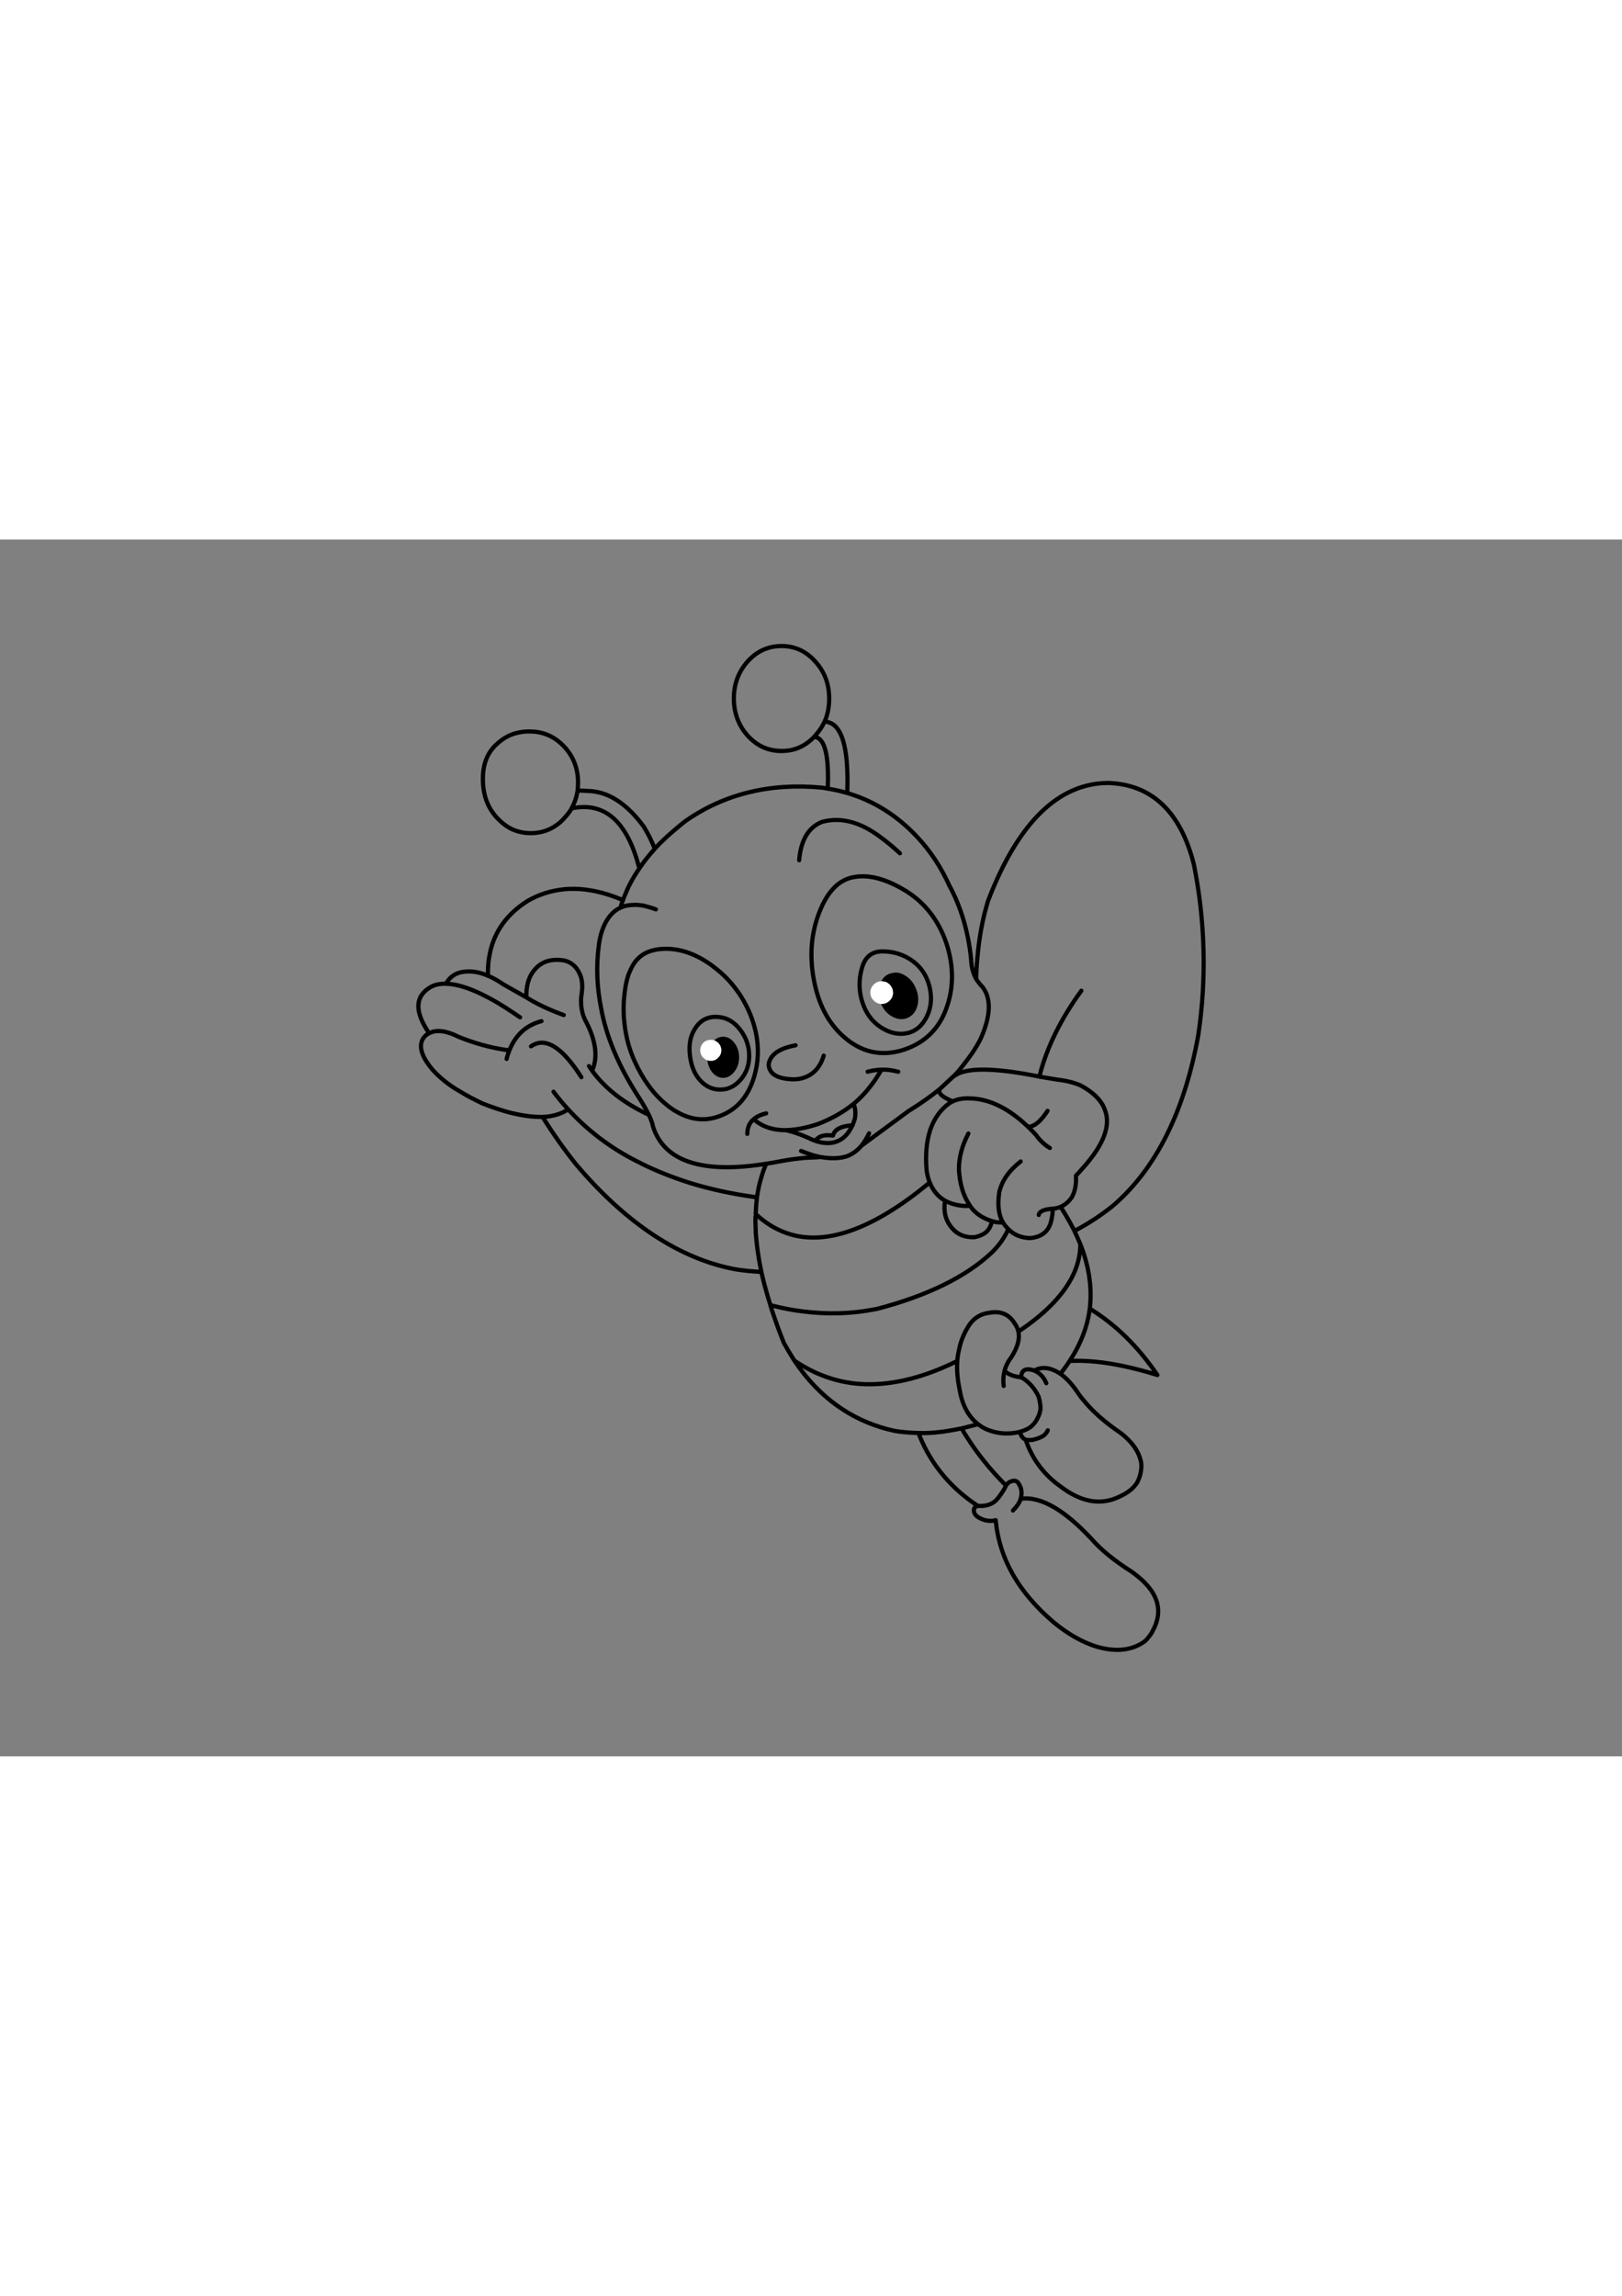 <?xml version="1.0" encoding="utf-8"?>
<!-- Generator: Adobe Illustrator 27.5.0, SVG Export Plug-In . SVG Version: 6.00 Build 0)  -->
<svg xmlns="http://www.w3.org/2000/svg" xmlns:xlink="http://www.w3.org/1999/xlink" viewBox="0 0 800 600" width="595" height="842" preserveAspectRatio="xMidYMid meet" data-scaled="true">
<rect x="0" y="0" width="800" height="600" fill="#808080" stroke="none"/>
<g>
	<path d="M354.184,248.142c1.035,1.035,1.553,2.278,1.553,3.727s-0.518,2.693-1.553,3.625c-0.932,1.035-2.175,1.553-3.625,1.553
		c-0.206,0-0.414,0-0.621,0c0.311,1.761,0.932,3.315,1.865,4.661c1.346,1.762,3.003,2.693,4.867,2.693
		c1.865,0,3.418-0.932,4.765-2.693c1.347-1.76,2.071-3.935,2.071-6.421c0-2.485-0.725-4.66-2.071-6.421
		c-1.347-1.761-2.9-2.692-4.765-2.692c-1.242,0-2.382,0.414-3.417,1.243c0.311,0.207,0.621,0.414,0.932,0.724V248.142z"/>
	<path d="M440.144,214.793c-0.31,0.103-0.724,0.207-1.139,0.311c-1.346,0.518-2.485,1.45-3.209,2.797
		c1.139,0.103,2.07,0.621,3.003,1.553c0.621,0.621,1.036,1.347,1.346,2.175c0.208,0.517,0.312,1.139,0.312,1.76
		c0,1.553-0.518,2.796-1.657,3.935c-0.933,0.932-1.967,1.45-3.106,1.657c1.139,2.382,2.691,4.142,4.764,5.282
		c2.382,1.347,4.557,1.554,6.629,0.725c2.173-0.932,3.624-2.589,4.349-5.178c0.724-2.589,0.518-5.178-0.621-7.975
		c-1.139-2.797-2.797-4.764-5.179-6.11C443.77,214.585,441.904,214.275,440.144,214.793L440.144,214.793z"/>
	<polygon style="fill:#FDEF9D;" points="323.528,182.376 323.632,182.48 323.632,182.376 323.528,182.376 	"/>
	<path d="M551.008,548.534c-3.175,0-6.567-0.514-10.169-1.538c-7.249-2.206-14.546-6.312-21.709-12.211
		c-17.243-14.59-26.975-31.398-28.948-49.983c-2.59,0.405-5.235-0.128-7.87-1.591c-2.497-1.404-3.019-3.24-3.019-4.531
		c0-0.627,0.158-1.57,0.955-2.299c-11.67-8.001-20.491-18.328-26.232-30.719c-0.635-1.362-1.198-2.736-1.736-4.08
		c-4.031-0.127-7.688-0.465-11.162-1.028c-20.764-4.486-37.633-16.3-50.188-35.124c-0.013-0.02-0.026-0.041-0.039-0.061
		c-2.092-3.325-3.744-6.101-5.197-8.734c-2.12-5.33-3.854-10.057-5.358-14.568c-0.478-1.313-0.87-2.525-1.156-3.576
		c-0.047-0.055-0.203-0.362-0.237-0.819c-1.44-4.664-3.055-10.112-4.267-15.548c-4.103-0.227-8.084-0.633-11.847-1.214
		c-27.806-5.102-54.595-22.711-79.655-52.347c-5.716-7.168-11.07-14.726-15.933-22.487l-0.139-0.192
		c-0.033-0.045-0.069-0.093-0.105-0.144c-5.048,0.07-10.97-0.858-17.482-2.634c-3.646-1.04-7.649-2.41-11.911-4.072
		c-4.382-2.079-8.143-4.084-11.246-5.985c-5.326-3.028-10.013-6.757-13.899-11.064c-4.064-4.832-5.972-8.923-5.858-12.533
		c0.112-2.375,1.076-4.308,2.946-5.929c0.191-0.145,0.384-0.289,0.585-0.428c-0.719-1.195-1.372-2.285-1.958-3.372
		c-4.852-9.042-3.569-15.78,3.812-20.031c2.089-1.149,4.626-1.694,7.376-1.704c1.682-2.825,4.16-4.689,7.373-5.546
		c4.108-0.949,8.432-0.581,12.882,1.087c0.004-3.49,0.325-6.654,0.976-9.628c2.217-11.086,8.68-20.059,19.208-26.652
		c5.657-3.248,11.861-5.21,18.47-5.849c8.815-0.813,18.348,0.874,28.374,5.03c0.252-0.668,0.532-1.298,0.805-1.914
		c1.631-4.125,3.911-8.346,6.773-12.535c-5.763-22.134-16.107-31.481-31.585-28.515c-0.893,1.475-2.108,3.044-3.612,4.664
		c-0.269,0.27-0.499,0.512-0.724,0.749c-0.472,0.496-0.929,0.973-1.432,1.404c-4.319,3.671-9.388,5.531-15.07,5.531
		c-3.515,0-6.867-0.729-9.964-2.168c-2.578-1.288-4.942-3.085-7.253-5.505c-4.716-4.932-7.217-11.296-7.432-18.915l-0.001-0.443
		c-0.215-7.952,2.201-14.25,7.182-18.69c3.484-3.266,7.461-5.307,11.805-6.048c1.57-0.278,3.478-0.544,5.718-0.428
		c6.646,0.107,12.434,2.726,17.168,7.783c4.721,5.044,7.115,11.241,7.115,18.419c0,1.007-0.056,1.951-0.126,2.913
		c1.268,0.03,2.393,0.11,3.519,0.196c0.003,0,0.005,0,0.008,0c10.309,0,20.031,6.066,28.815,18.026
		c1.98,3.255,3.586,6.394,4.94,9.639c0.184-0.189,0.365-0.37,0.535-0.54c0.604-0.709,1.266-1.37,2.026-2.022
		c1.049-1.053,3.54-3.436,7.781-6.949c1.5-1.27,2.675-2.241,3.87-3.138c19.303-13.46,42.033-19.066,67.625-16.669
		c0.749,0.069,1.451,0.178,2.127,0.302c0.514-14.287-1.364-22.486-5.318-23.182c-3.79,3.829-8.243,6.085-13.246,6.71
		c-1.092,0.108-2.159,0.215-3.236,0.215c-6.853,0-12.557-2.583-17.438-7.896c-4.719-5.256-7.108-11.657-7.108-19.032
		c0-7.376,2.389-13.776,7.1-19.023c3.001-3.322,6.466-5.615,10.3-6.822c2.18-0.726,4.523-1.083,7.146-1.083
		c6.797,0,12.632,2.66,17.341,7.905c4.778,5.202,7.204,11.605,7.204,19.023c0,3.844-0.613,7.374-1.825,10.518
		c7.939,1.506,11.464,13.096,10.76,35.323c12.913,3.915,24.445,11.248,34.286,21.807c6.407,6.814,11.767,14.922,15.928,24.098
		c5.816,10.707,9.479,23.105,10.859,36.78c0.048,1.67,0.253,3.24,0.611,4.712c0.077-1.533,0.18-3.048,0.332-4.507
		c0.84-10.61,2.665-20.512,5.425-29.406c14.906-38.884,35.16-58.621,60.227-58.727c22.094,0.74,36.635,14.559,43.265,41.073
		c5.599,27.996,6.336,56.34,2.193,84.293c-6.858,38.243-21.228,66.879-42.71,85.147c-5.694,4.535-11.757,8.523-18.061,11.887
		c0.901,1.937,1.736,3.889,2.485,5.642c0.01,0.022,0.02,0.047,0.028,0.069c4.29,10.835,5.903,21.471,4.794,31.619
		c12.555,7.777,23.69,18.771,33.102,32.683c0.247,0.364,0.235,0.846-0.026,1.198c-0.261,0.352-0.721,0.5-1.139,0.372
		c-16.436-5.112-30.7-7.439-42.393-6.921c-0.994,1.562-2.157,3.183-3.671,5.112c2.958,2.287,5.852,5.607,8.61,9.889
		c0.672,0.957,1.481,1.969,2.386,2.977c4.337,5.342,10.26,10.527,18.144,15.889c5.767,4.563,9.072,9.369,10.167,14.734
		c0.31,1.536,0.277,3.258-0.099,5.263c-0.32,1.811-0.858,3.462-1.645,5.039l-0.307,0.617c-0.057,0.115-0.134,0.215-0.223,0.299
		c-1.848,2.876-4.942,5.273-9.199,7.129c-9.394,4.48-19.475,2.703-29.939-5.306c-8.198-5.808-14.04-13.582-17.342-23.09
		c-0.625-0.334-1.137-0.759-1.499-1.245c-0.55-0.623-0.957-1.341-1.204-2.129c-0.093,0.016-0.196,0.028-0.247,0.039
		c-5.312,1.085-10.527,0.613-15.507-1.402c-1.51-0.621-2.916-1.427-4.393-2.521l-1.698,0.443c-1.566,0.409-3.098,0.809-4.598,1.182
		c0.498,0.88,1.107,1.9,1.779,2.871c5.051,8.02,11.239,15.76,18.427,23.055c0.37-0.413,0.789-0.777,1.281-1.022
		c2.722-1.443,4.353-0.69,5.235,0.192c0.451,0.277,0.747,0.864,0.955,1.382c1.145,1.734,1.556,3.906,1.174,6.36
		c9.814-0.577,21.05,6.03,34.353,20.246c4.557,5.266,11.136,10.634,19.578,15.991l1.307,0.975
		c12.245,9.052,15.367,19.135,9.282,29.97c-0.026,0.113-0.065,0.225-0.115,0.303c-1.058,1.694-2.256,3.226-3.46,4.432
		c-0.419,0.302-0.678,0.47-0.935,0.727C560.739,547.184,556.156,548.534,551.008,548.534L551.008,548.534z M491.101,482.514
		c0.211,0,0.417,0.065,0.593,0.186c0.251,0.176,0.411,0.453,0.439,0.759c1.633,18.484,11.164,35.217,28.325,49.736
		c6.941,5.715,13.999,9.693,20.967,11.814c8.807,2.507,16.215,1.785,22.007-2.145c0.216-0.239,0.577-0.487,0.941-0.73
		c0.901-0.929,1.951-2.264,2.9-3.758c0.02-0.091,0.051-0.176,0.087-0.241c5.687-9.977,2.865-18.955-8.623-27.446l-1.247-0.935
		c-8.55-5.419-15.282-10.921-19.945-16.308c-12.957-13.848-24.204-20.422-33.339-19.51c-0.654,1.783-1.955,3.657-3.879,5.583
		c-0.405,0.405-1.06,0.405-1.465,0c-0.405-0.405-0.405-1.06,0-1.465c1.904-1.904,3.1-3.697,3.559-5.324
		c0.002-0.012,0.006-0.022,0.008-0.034c0.666-2.483,0.435-4.543-0.7-6.291c-0.255-0.581-0.356-0.688-0.435-0.741
		c-0.368-0.342-1.012-0.983-2.979,0.055c-0.437,0.221-0.856,0.737-1.218,1.236c-0.534,1.362-1.921,3.568-3.926,6.239
		c-0.692,0.811-1.366,1.598-2.196,2.189c-0.042,0.03-0.241,0.16-0.287,0.184c-2.204,1.516-4.968,2.171-8.297,1.985
		c-0.945,0.251-1.026,0.678-1.026,1.129c0,1.074,0.658,1.991,1.957,2.724c2.548,1.413,5.075,1.801,7.51,1.146
		C490.921,482.526,491.012,482.514,491.101,482.514L491.101,482.514z M482.632,475.49c2.809,0.135,5.098-0.401,6.848-1.597
		c0.039-0.026,0.233-0.156,0.275-0.176c0.642-0.465,1.206-1.123,1.803-1.819c2.05-2.738,2.977-4.351,3.39-5.203
		c-7.435-7.501-13.831-15.475-19.016-23.709c-0.68-0.981-1.38-2.129-2.161-3.545c-3.782,0.779-7.297,1.352-10.723,1.742
		c-0.326,0.008-0.674,0.008-0.828,0.059c-0.071,0.022-0.146,0.039-0.22,0.047c-2.501,0.257-4.996,0.384-7.465,0.35
		c0.427,1.05,0.874,2.111,1.36,3.153C461.673,457.265,470.668,467.592,482.632,475.49L482.632,475.49z M507.403,445.081
		c3.219,8.568,8.663,15.61,16.195,20.948c9.968,7.623,19.062,9.282,27.851,5.09c3.952-1.724,6.759-3.889,8.372-6.453l0.008,0.006
		c0.034-0.057,0.073-0.109,0.117-0.16l0.239-0.482c0.696-1.394,1.174-2.859,1.461-4.482c0.328-1.75,0.362-3.214,0.107-4.482
		c-0.992-4.863-4.055-9.272-9.363-13.477c-7.991-5.434-14.06-10.751-18.492-16.211c-0.927-1.03-1.791-2.109-2.529-3.169
		c-2.906-4.507-5.911-7.856-8.951-9.987c-3.715-2.448-7.044-3.222-9.934-2.333c1.981,1.323,3.501,3.246,4.533,5.739
		c0.219,0.53-0.032,1.135-0.56,1.354c-0.528,0.215-1.135-0.032-1.354-0.56c-1.141-2.76-2.886-4.608-5.328-5.648
		c-0.063-0.024-0.121-0.055-0.178-0.093c-1.829-0.605-3.199-0.647-3.96-0.113c-0.49,0.342-0.797,0.975-0.917,1.89
		c3.829,2.467,6.783,5.913,8.562,9.989c0.735,2.655,1.018,4.794,0.913,6.684c-0.223,1.068-0.449,2.09-0.789,2.999
		c-0.032,0.091-0.079,0.174-0.135,0.251c-0.034,0.091-0.069,0.172-0.117,0.269c-0.546,1.321-1.22,2.515-1.971,3.481
		c-0.324,0.435-0.773,0.89-1.225,1.342c-0.34,0.34-0.797,0.791-1.252,1.131c-1.332,0.86-2.793,1.544-4.385,2.064
		c0.164,0.498,0.435,0.959,0.818,1.394c0.176,0.231,0.477,0.552,1.093,0.832c0.723,0.144,1.661,0.166,2.799,0.063
		c2.181-0.482,4.023-1.178,5.199-1.995c0.724-0.656,1.263-1.37,1.611-2.155c0.233-0.522,0.844-0.759,1.366-0.528
		c0.524,0.231,0.759,0.844,0.528,1.366c-0.471,1.064-1.186,2.022-2.129,2.845c-0.028,0.026-0.164,0.154-0.194,0.176
		c-1.419,0.981-3.46,1.769-6.067,2.335C508.625,445.067,507.986,445.095,507.403,445.081L507.403,445.081z M483.043,435.406
		c1.475,1.135,2.845,1.945,4.31,2.548c4.557,1.843,9.337,2.285,14.206,1.311c0.241-0.095,0.47-0.128,0.662-0.14
		c0.139-0.053,0.281-0.081,0.413-0.095c0.069-0.036,0.141-0.065,0.218-0.085c1.753-0.488,3.325-1.176,4.673-2.044
		c0.316-0.239,0.688-0.617,0.967-0.896c0.378-0.379,0.759-0.753,1.042-1.131c0.65-0.836,1.23-1.87,1.736-3.09
		c0.083-0.2,0.15-0.364,0.245-0.514c0.263-0.743,0.451-1.595,0.633-2.422c0.071-1.498-0.19-3.422-0.816-5.715
		c-1.599-3.638-4.237-6.702-7.799-8.977c-0.012-0.002-0.024-0.004-0.036-0.004c-3.08-0.356-5.555-1.149-7.382-2.368
		c-0.269,1.71-0.285,3.511-0.051,5.462c0.069,0.567-0.336,1.083-0.904,1.152c-0.569,0.081-1.085-0.336-1.151-0.905
		c-0.34-2.829-0.198-5.389,0.435-7.825c0.002-0.012,0.006-0.024,0.008-0.034c0.656-2.499,1.864-4.915,3.592-7.184
		c2.704-4.258,3.806-7.921,3.321-11.126c0,0-0.014-0.284-0.018-0.338c-0.004-0.01-0.008-0.022-0.014-0.032v-0.002l0,0
		c-0.01-0.02-0.018-0.042-0.024-0.063c-0.03-0.075-0.05-0.152-0.061-0.231c-0.297-1.238-0.775-2.297-1.457-3.232
		c-1.852-3.11-4.187-4.812-7.192-5.282c-0.32-0.091-0.53-0.091-0.773-0.091c-1.319-0.097-2.574-0.002-3.924,0.287
		c-1.637,0.198-3.082,0.645-4.387,1.35c-2.046,1.07-3.675,2.641-4.994,4.804c-2.256,3.59-3.736,7.301-4.529,11.363
		c-0.465,1.987-0.718,3.636-0.807,5.229c-0.002,0.016-0.002,0.032-0.004,0.048c-0.295,4.24,0.071,8.75,1.121,13.785
		c1.222,7.435,4.078,12.813,8.736,16.482C483.039,435.404,483.041,435.404,483.043,435.406L483.043,435.406z M453.047,439.534
		c2.831,0.099,5.737,0,8.645-0.296c0.435-0.119,0.894-0.119,1.238-0.119c3.442-0.401,7.103-1.006,11.073-1.844
		c0.065-0.012,0.131-0.02,0.196-0.022c1.864-0.449,3.782-0.951,5.755-1.467l0.277-0.071c-4.14-3.912-6.818-9.424-7.967-16.418
		c-0.939-4.5-1.35-8.635-1.239-12.55c-16.95,8.169-32.926,11.753-47.531,10.618c-9.8-0.799-19.151-3.778-27.864-8.863
		c11.886,15.914,27.295,26.005,45.87,30.02c3.517,0.569,7.291,0.903,11.488,1.01C453.01,439.532,453.028,439.532,453.047,439.534
		L453.047,439.534z M392.541,404.103c9.6,6.528,20.07,10.296,31.119,11.199c14.522,1.111,30.494-2.558,47.494-10.92
		c0.121-1.532,0.382-3.126,0.813-4.96c0.836-4.278,2.404-8.222,4.792-12.016c1.512-2.483,3.406-4.3,5.784-5.544
		c1.526-0.824,3.22-1.35,5.018-1.56c1.455-0.316,2.906-0.429,4.343-0.316c0.277-0.002,0.708-0.004,1.18,0.152
		c3.489,0.532,6.301,2.556,8.434,6.152c0.561,0.763,1.016,1.633,1.364,2.608c19.099-12.99,28.824-26.853,28.919-41.225
		c-0.838-1.959-1.783-4.156-2.792-6.277c-1.781-3.561-3.851-7.196-6.32-11.087c-0.751,0.265-1.57,0.461-2.426,0.585
		c-0.178,2.882-0.65,4.994-1.034,6.297c-1.502,4.96-5.217,7.75-11.047,8.301c-4.235-0.095-7.742-1.354-10.531-3.746
		c-1.866,3.82-4.484,7.382-7.797,10.602c-12.769,12.043-31.945,21.465-57.009,28.015c-0.241,0.061-0.472,0.093-0.69,0.124
		c-0.14,0.018-0.269,0.028-0.379,0.065c-11.569,2.299-23.634,2.649-35.985,1.081c-4.514-0.542-9.215-1.417-14.322-2.667
		c0.246,0.783,0.514,1.577,0.823,2.424c1.5,4.503,3.221,9.193,5.271,14.37C388.917,398.194,390.519,400.885,392.541,404.103
		L392.541,404.103z M496.619,409.581c1.384,1.157,3.424,1.955,6.081,2.372c0.229-1.396,0.816-2.432,1.75-3.084
		c1.305-0.919,3.201-0.983,5.634-0.208c3.656-1.953,8.013-1.5,12.682,1.332c1.653-2.101,2.872-3.817,3.904-5.48
		c0.008-0.014,0.018-0.03,0.026-0.045c5.369-8.107,8.655-16.624,9.772-25.317c0.002-0.014,0.002-0.026,0.004-0.038
		c1.038-8.588,0.045-17.559-2.954-26.726c-1.963,13.55-12.061,26.526-30.095,38.647c0.002,0.049,0.002,0.093,0.002,0.136
		c0.552,3.567-0.65,7.696-3.683,12.465C498.268,405.572,497.232,407.551,496.619,409.581L496.619,409.581z M531.405,403.913
		c10.553,0,22.932,2.084,36.899,6.218c-8.679-12.239-18.757-22.031-30.004-29.156c-1.24,7.87-4.193,15.578-8.799,22.96
		C530.128,403.921,530.764,403.913,531.405,403.913L531.405,403.913z M380.799,376.663c5.479,1.386,10.469,2.339,15.247,2.912
		c12.14,1.542,23.978,1.198,35.199-1.022c0.093-0.041,0.354-0.083,0.635-0.121c0.146-0.018,0.3-0.039,0.453-0.077
		c24.712-6.457,43.587-15.713,56.089-27.503c3.307-3.215,5.885-6.789,7.659-10.628c-0.631-0.662-1.33-1.467-1.937-2.4
		c-1.285-0.024-2.503-0.132-3.628-0.318c-0.192-0.039-0.364-0.083-0.528-0.134c-0.656,2.305-1.843,4.126-3.539,5.423
		c-1.831,1.188-3.721,1.914-5.846,2.27c-5.16,0.132-9.163-1.572-11.953-5.033c-3.171-3.697-4.401-8.238-3.642-13.483
		c-3.001-1.886-5.296-4.521-6.84-7.854c-26.515,21.736-49.356,30.174-67.904,25.105c-6.068-1.692-11.523-4.648-16.642-9.023
		c-0.036,1.742,0.049,3.574,0.134,5.355c0.003,0.898,0.003,1.671,0.099,2.436c0.397,5.545,1.27,11.525,2.674,18.332
		c0.003,0.012,0.005,0.024,0.008,0.039C377.714,366.391,379.336,371.915,380.799,376.663L380.799,376.663z M269.405,285.628
		c4.723,7.481,9.886,14.746,15.37,21.624c24.723,29.235,51.106,46.61,78.399,51.618c3.501,0.538,7.224,0.929,11.064,1.155
		c-1.271-6.368-2.071-12.024-2.444-17.255c-0.107-0.838-0.107-1.714-0.107-2.56c-0.102-2.133-0.207-4.359-0.101-6.474
		c0.013-0.265,0.124-0.5,0.297-0.676c-0.03-0.049-0.059-0.099-0.085-0.15c-0.079-0.158-0.116-0.332-0.11-0.506
		c0.092-2.457,0.264-4.859,0.513-7.151c-11.345-1.58-21.718-3.819-31.678-6.836c-8.815-2.762-17.123-6.059-24.703-9.798
		c-0.101-0.051-0.194-0.117-0.274-0.196c-13.393-6.435-25.383-15.249-35.48-26.111c-2.81,1.719-6.213,2.805-10.37,3.312
		C269.595,285.626,269.499,285.627,269.405,285.628L269.405,285.628z M498.076,339.301c2.55,2.639,5.925,4.025,10.033,4.122
		c4.859-0.466,7.886-2.7,9.135-6.824c0.459-1.562,0.781-3.483,0.929-5.5c-2.958,0.332-4.693,1.074-4.812,2.088
		c-0.067,0.567-0.565,0.99-1.15,0.907c-0.566-0.067-0.973-0.581-0.906-1.149c0.409-3.487,6.008-3.887,7.878-4.017
		c0.008,0,0.014-0.002,0.022-0.002c1.277-0.101,2.471-0.391,3.456-0.836c0.016-0.008,0.032-0.014,0.049-0.022
		c2.036-0.876,3.713-2.311,5.13-4.387c1.453-2.825,2.076-6.194,1.791-9.904c-0.022-0.287,0.077-0.573,0.273-0.785
		c1.338-1.437,2.671-2.873,3.8-4.209c9.665-10.871,13.121-19.988,10.288-27.118c-1.492-4.372-5.3-8.22-11.336-11.485
		c-3.068-1.392-6.895-2.346-11.638-2.886l-8.131-1.353c-0.028,0.009-0.318,0.014-0.64-0.148c-21.28-4.24-34.934-4.489-40.561-0.737
		l-0.866,0.576l-6.498,6c-0.059,0.199-0.048,0.391,0.032,0.602c0.217,0.572,1.127,1.766,4.784,3.333
		c0.18,0.058,0.453,0.181,0.757,0.328c2.586-1.092,5.529-1.544,8.738-1.342c9.533,0.208,19.238,4.905,28.81,13.961
		c2.536-0.234,5.348-2.714,8.367-7.379c0.312-0.483,0.957-0.618,1.433-0.307c0.479,0.311,0.617,0.951,0.308,1.432
		c-2.867,4.43-5.609,7.063-8.327,7.978c0.793,0.804,1.57,1.642,2.378,2.51l0.142,0.155c1.906,2.689,4.039,4.694,6.609,6.237
		c0.492,0.295,0.65,0.931,0.356,1.421c-0.295,0.49-0.931,0.648-1.421,0.356c-2.825-1.696-5.162-3.891-7.149-6.713l-0.057-0.046
		c-1.267-1.367-2.465-2.657-3.736-3.828c-0.006-0.007-0.014-0.013-0.02-0.02c-9.288-8.883-18.636-13.487-27.78-13.688
		c-3.076-0.188-5.824,0.257-8.195,1.334c-0.257,0.152-0.536,0.305-0.814,0.456c-0.273,0.149-0.544,0.297-0.793,0.445
		c-8.374,6.114-11.996,16.953-10.685,32.163c0.332,2.214,0.759,3.895,1.374,5.391c0.006,0.012,0.01,0.024,0.014,0.036
		c0.008,0.012,0.016,0.024,0.025,0.038c0.032,0.057,0.061,0.115,0.083,0.176c1.437,3.721,3.821,6.567,7.083,8.453
		c0.008,0.004,0.016,0.008,0.024,0.014c0.915,0.506,1.955,0.909,2.94,1.267c2.394,0.799,4.758,1.178,7.016,1.178
		c-2.728-4.51-4.3-10.124-4.677-16.717c-0.107-6.02,1.5-12.215,4.778-18.455c0.265-0.509,0.895-0.698,1.398-0.435
		c0.506,0.266,0.702,0.891,0.435,1.398c-3.115,5.929-4.642,11.788-4.541,17.415c0.397,6.917,2.175,12.686,5.286,17.112
		c0.022,0.03,0.044,0.063,0.065,0.097c0.028,0.051,0.055,0.103,0.075,0.158c0.004,0.014,0.01,0.03,0.014,0.045
		c0.028,0.073,0.119,0.166,0.261,0.305c0.063,0.063,0.115,0.132,0.16,0.205c0.265,0.441,0.629,0.896,1.087,1.354
		c2.151,2.248,5.017,3.928,8.535,5.01c0.281,0.059,0.536,0.142,0.794,0.229c0.194,0.065,0.386,0.132,0.601,0.174
		c0.652,0.107,1.352,0.186,2.088,0.235c-1.607-3.576-1.979-8.204-1.141-14.072c1.413-5.994,4.988-11.128,10.952-15.79
		c0.445-0.35,1.099-0.275,1.453,0.178c0.352,0.449,0.273,1.101-0.178,1.453c-5.577,4.361-8.91,9.118-10.193,14.544
		c-0.87,6.119-0.296,10.936,1.728,14.222c0.012,0.016,0.022,0.034,0.032,0.051c0.696,1.192,1.603,2.169,2.402,2.969
		C498.046,339.27,498.062,339.286,498.076,339.301L498.076,339.301z M373.771,332.127c0.069,0.075,0.149,0.154,0.199,0.204
		c5.149,4.642,10.671,7.753,16.844,9.473c17.97,4.915,40.343-3.527,66.51-25.097c-0.579-1.528-0.992-3.236-1.322-5.444
		c-1.384-16.04,2.516-27.499,11.585-34.122c-2.837-1.307-4.495-2.618-5.106-4.015c-4.061,3.182-8.699,6.391-13.819,9.556
		l-23.065,16.994c-0.36,0.36-0.718,0.716-0.99,1.077c-1.937,1.953-4.138,3.394-6.463,4.282c-3.74,1.246-8.289,1.4-13.576,0.469
		c-0.326,0.053-0.48,0.006-0.652,0.063c-0.093,0.03-0.19,0.049-0.29,0.053c-2.479,0.103-4.649,0.206-6.509,0.31l-0.445,0.047
		c-2.826,0.293-5.747,0.595-8.551,1.079l-5.277,0.933c-0.062,0.032-0.269,0.071-0.477,0.105c-0.103,0.016-0.207,0.03-0.311,0.065
		c-1.293,0.212-2.367,0.391-3.419,0.565c-0.637,1.552-1.264,3.122-1.713,4.646l-0.149,0.498c-0.058,0.202-0.115,0.405-0.174,0.577
		c-0.959,2.979-1.692,6.273-2.233,10.059C374.079,326.928,373.878,329.492,373.771,332.127L373.771,332.127z M466.965,327.582
		c-0.455,4.318,0.643,8.056,3.276,11.128c2.386,2.957,5.806,4.44,10.169,4.298c1.716-0.297,3.304-0.907,4.846-1.906
		c1.305-1,2.226-2.436,2.752-4.343c-3.465-1.192-6.332-2.956-8.532-5.255c-0.524-0.524-0.969-1.075-1.313-1.625
		c-0.081-0.083-0.17-0.176-0.257-0.281c-2.886,0.202-5.905-0.219-8.987-1.245C468.272,328.116,467.613,327.867,466.965,327.582
		L466.965,327.582z M524.6,329.45c2.22,3.517,4.124,6.834,5.785,10.079c6.168-3.296,12.103-7.204,17.654-11.623
		c21.084-17.927,35.217-46.156,41.984-83.883c4.102-27.685,3.371-55.79-2.171-83.503c-6.366-25.461-20.256-38.752-41.274-39.456
		c-24.085,0.102-43.694,19.392-58.24,57.333c-2.693,8.684-4.49,18.435-5.32,28.919c-0.299,2.892-0.407,6.02-0.504,9.061
		c0.799,1.26,1.738,2.432,2.793,3.485c4.855,6.168,4.515,15.309-0.929,27.26c-0.66,1.214-1.285,2.362-2.016,3.614
		c-0.044,0.077-0.099,0.148-0.162,0.21c-0.194,0.196-0.364,0.538-0.53,0.869c-1.765,2.781-3.985,5.805-7.141,9.732
		c7.222-2.125,19.534-1.439,37.35,2.062c3.584-13.82,10.523-27.865,20.639-41.761c0.338-0.465,0.985-0.562,1.447-0.229
		c0.463,0.337,0.564,0.984,0.229,1.447c-9.934,13.646-16.753,27.417-20.279,40.948l7.39,1.23c4.907,0.557,8.94,1.567,12.273,3.083
		c6.573,3.554,10.709,7.789,12.356,12.622c3.126,7.868-0.456,17.706-10.664,29.192c-1.048,1.239-2.289,2.582-3.544,3.934
		c0.231,3.922-0.478,7.508-2.11,10.664C528.19,326.841,526.518,328.4,524.6,329.45L524.6,329.45z M281.007,280.281
		c10.039,10.958,22.022,19.832,35.617,26.375c0.105,0.051,0.2,0.117,0.284,0.2c7.313,3.6,15.522,6.856,24.226,9.584
		c9.841,2.981,20.105,5.197,31.337,6.761c0.541-3.487,1.253-6.573,2.166-9.406c0.053-0.158,0.101-0.328,0.15-0.498
		c0.054-0.192,0.109-0.383,0.163-0.546c0.356-1.21,0.816-2.439,1.301-3.653c-30.966,4.628-49.518-1.872-55.158-19.314
		c-0.285-1.559-0.854-3.181-1.864-5.338c-12.152-5.72-21.576-13.088-28.012-21.904c-0.009-0.013-0.019-0.026-0.027-0.039
		c-0.261-0.365-0.522-0.757-0.783-1.148c-0.253-0.38-0.507-0.76-0.76-1.115c-0.333-0.465-0.225-1.113,0.241-1.445
		c0.465-0.333,1.113-0.224,1.445,0.241c0.151,0.211,0.301,0.43,0.451,0.653c1.941-6.115,0.576-13.586-4.07-22.242
		c-1.72-3.439-2.418-7.453-2.088-11.958c0.303-1.742,0.406-3.289,0.506-4.786c0.009-2.591-0.396-4.609-1.228-6.274
		c-1.364-3.02-3.545-4.954-6.5-5.785c-5.97-1.069-10.503,0.206-13.749,3.931c-2.757,3.04-4.1,7.277-4.007,12.612
		c5.007,3.085,10.979,5.879,17.763,8.309c0.538,0.193,0.818,0.786,0.626,1.325c-0.194,0.538-0.791,0.813-1.324,0.626
		c-7.131-2.555-13.395-5.511-18.619-8.787c-4.132-2.375-7.956-4.545-11.468-6.508c-2.553-1.731-4.849-3.033-7.084-4.019
		c-0.005-0.001-0.011-0.002-0.016-0.003c-0.073-0.01-0.143-0.028-0.208-0.053c-0.191-0.066-0.383-0.158-0.573-0.253
		c-0.11-0.056-0.219-0.113-0.33-0.151c-4.286-1.693-8.364-2.095-12.179-1.217c-2.263,0.604-4.099,1.83-5.459,3.649
		c5.399,0.488,11.764,2.708,19.382,6.753c0.422,0.21,0.854,0.427,1.393,0.751c4.881,2.611,10.099,6.091,14.553,9.149
		c0.471,0.324,0.592,0.968,0.268,1.44c-0.322,0.472-0.967,0.591-1.44,0.268c-4.408-3.025-9.567-6.467-14.402-9.055
		c-0.53-0.317-0.92-0.511-1.309-0.706c-8.102-4.301-14.912-6.525-20.274-6.627c-0.008-0.001-0.016-0.001-0.025-0.001
		c-2.697-0.089-5.025,0.383-6.921,1.426c-6.296,3.625-7.284,9.269-3.004,17.245c0.588,1.093,1.246,2.187,1.974,3.395
		c3.802-1.603,8.646-0.884,14.769,2.174c7.591,3.075,15.316,5.214,22.886,6.324c0.154-0.011,0.535-0.012,0.97,0.067
		c3.199-7.476,8.653-12.263,16.224-14.234c0.552-0.14,1.119,0.187,1.264,0.742c0.144,0.553-0.188,1.119-0.742,1.264
		c-7.15,1.861-12.242,6.487-15.134,13.75c-0.056,0.164-0.111,0.304-0.167,0.443c-0.045,0.111-0.09,0.223-0.135,0.356
		c-0.207,0.522-0.399,1.002-0.486,1.432c-0.288,0.765-0.432,1.282-0.508,1.807c-0.082,0.565-0.597,0.954-1.173,0.877
		c-0.565-0.081-0.959-0.606-0.877-1.173c0.099-0.692,0.284-1.36,0.582-2.102c0.053-0.33,0.202-0.751,0.363-1.163
		c-0.118-0.004-0.231-0.004-0.334-0.004c-7.884-1.145-15.77-3.328-23.588-6.498c-6.029-3.012-10.522-3.597-13.811-1.817
		c-0.018,0.01-0.038,0.02-0.057,0.029c-0.025,0.012-0.052,0.023-0.078,0.033c-0.386,0.158-0.731,0.417-1.097,0.691
		c-1.382,1.201-2.091,2.613-2.176,4.399c-0.094,3.018,1.706,6.755,5.35,11.09c3.715,4.116,8.228,7.705,13.391,10.641
		c3.07,1.881,6.765,3.85,11.013,5.868c4.134,1.611,8.075,2.96,11.647,3.979c6.551,1.787,12.422,2.645,17.448,2.551
		c0.769-0.105,1.419-0.105,2.05-0.105c3.572-0.442,6.579-1.365,9.065-2.806c-2.156-2.388-4.283-4.969-6.474-7.857
		c-0.345-0.456-0.256-1.106,0.199-1.452c0.455-0.347,1.106-0.255,1.452,0.199c2.43,3.204,4.777,6.021,7.175,8.612
		C280.994,280.266,281,280.273,281.007,280.281L281.007,280.281z M320.945,283.228c1.19,2.498,1.854,4.366,2.153,6.057
		c5.354,16.523,23.745,22.444,54.639,17.488h0.001l0.325-0.055c1.137-0.19,2.283-0.38,3.513-0.569
		c0.039-0.028,0.246-0.067,0.453-0.101c0.103-0.016,0.207-0.03,0.31-0.065l5.428-0.969c2.877-0.496,5.834-0.803,8.693-1.099
		l0.494-0.051c0.448-0.024,0.911-0.05,1.388-0.075l-0.884-0.296c-0.49-0.162-0.951-0.352-1.412-0.542
		c-0.419-0.172-0.837-0.344-1.281-0.494c-0.542-0.18-0.835-0.767-0.654-1.309c0.183-0.544,0.77-0.832,1.311-0.654
		c0.489,0.162,0.95,0.352,1.411,0.543c0.419,0.172,0.837,0.344,1.281,0.494l3.726,1.243c0.601,0.067,1.358,0.283,2.09,0.492
		l0.395,0.128c0.042,0.014,0.085,0.032,0.125,0.051h0.273c5.13,0.892,9.351,0.769,12.723-0.36c2.013-0.769,3.964-2.048,5.601-3.685
		c0.235-0.328,0.656-0.759,1.091-1.193c1.388-1.824,2.558-3.747,3.576-5.875c0.247-0.516,0.866-0.739,1.382-0.487
		c0.516,0.247,0.735,0.865,0.488,1.381c-0.245,0.511-0.498,1.011-0.759,1.501l18.678-13.76c5.797-3.588,10.909-7.178,15.266-10.72
		l7.505-6.993c0.249-0.248,0.496-0.52,0.743-0.792c0.271-0.297,0.543-0.595,0.811-0.864c3.665-4.501,6.166-7.857,8.04-10.802
		c0.15-0.312,0.388-0.794,0.763-1.207c0.694-1.195,1.293-2.294,1.894-3.394c5.063-11.125,5.49-19.546,1.234-24.963
		c-1.155-1.145-2.25-2.528-3.169-4.022c-0.012-0.021-0.026-0.043-0.036-0.065c-1.623-2.925-2.501-6.32-2.609-10.091
		c-1.346-13.327-4.929-25.461-10.646-35.992c-4.1-9.034-9.333-16.954-15.586-23.604c-9.776-10.49-21.25-17.709-34.106-21.457
		c-0.016-0.005-0.034-0.01-0.051-0.015c-3.035-0.91-6.219-1.629-9.462-2.136c-0.024-0.004-0.049-0.008-0.073-0.013
		c-0.981-0.196-1.997-0.4-3.082-0.499c-25.074-2.335-47.359,3.135-66.219,16.286c-1.125,0.846-2.275,1.796-3.755,3.048
		c-4.183,3.466-6.622,5.798-7.704,6.881c-0.738,0.635-1.327,1.225-1.914,1.909c-0.548,0.552-1.141,1.144-1.638,1.737
		c-0.015,0.019-0.03,0.037-0.048,0.056c-3.038,3.379-5.477,6.484-7.452,9.493c-0.006,0.01-0.012,0.019-0.018,0.028
		c-2.898,4.185-5.192,8.399-6.824,12.524c-0.432,0.976-0.817,1.843-1.107,2.805c-0.005,0.018-0.011,0.035-0.017,0.053
		c-0.008,0.024-0.018,0.05-0.028,0.073c-0.219,0.526-0.419,1.054-0.6,1.584c1.454-0.431,3.07-0.65,4.828-0.65
		c0.672-0.105,1.482-0.105,2.407,0.008c1.127,0.102,2.329,0.211,3.562,0.547c1.872,0.467,3.669,1.02,5.472,1.685
		c0.536,0.198,0.812,0.793,0.613,1.33c-0.197,0.538-0.795,0.81-1.329,0.613c-1.732-0.638-3.459-1.169-5.279-1.624
		c-1.079-0.294-2.187-0.395-3.26-0.492c-0.771-0.095-1.406-0.095-2.04-0.006c-2.457,0.011-4.459,0.426-6.098,1.246
		c-0.009,0.004-0.017,0.008-0.025,0.012h-0.001c0.001,0.003-0.002,0.001-0.005,0.003c0,0.003-0.005,0.004-0.008,0.004
		c0,0-0.004,0-0.006,0.003c-0.002,0-0.002,0.001-0.004,0.001c-2.792,1.253-5.099,3.571-6.857,6.89
		c-1.634,3.065-2.711,6.705-3.202,10.823c-1.354,10.002-0.974,20.339,1.126,30.743c2.441,13.628,8.42,27.927,17.774,42.523
		c2.39,3.638,4.293,6.916,5.649,9.734C320.939,283.215,320.942,283.221,320.945,283.228L320.945,283.228z M293.228,261.778
		c5.776,7.735,13.983,14.317,24.431,19.597c-1.13-2.064-2.506-4.331-4.111-6.773c-9.507-14.836-15.585-29.388-18.071-43.262
		c-2.142-10.609-2.53-21.178-1.146-31.392c0.518-4.358,1.672-8.244,3.426-11.535c1.884-3.559,4.368-6.112,7.387-7.596
		c0.219-0.812,0.484-1.627,0.787-2.438c-9.741-4.05-18.98-5.702-27.464-4.914c-6.312,0.611-12.234,2.483-17.6,5.564
		c-9.992,6.257-16.142,14.776-18.246,25.3c-0.675,3.081-0.978,6.37-0.927,10.049c2.249,1.018,4.551,2.334,7.018,4.012
		c3.009,1.678,6.316,3.55,9.866,5.585c0.122-5.302,1.64-9.594,4.527-12.777c3.7-4.245,9.006-5.79,15.761-4.57
		c3.668,1.026,6.296,3.344,7.906,6.911c0.962,1.923,1.439,4.243,1.439,7.054c0,0.023-0.013,0.225-0.015,0.248
		c-0.103,1.551-0.211,3.155-0.519,4.903c-0.289,4.024,0.337,7.676,1.875,10.749C294.829,246.322,296.068,254.833,293.228,261.778
		L293.228,261.778z M287.942,130.869c13.103,0,22.439,9.676,27.821,28.865c1.686-2.378,3.655-4.828,5.971-7.429l-0.12-0.359
		c-1.342-3.307-2.978-6.544-4.978-9.839C308.312,130.781,299.149,125,289.454,125c-1.22-0.091-2.383-0.173-3.687-0.199
		c-0.44,2.331-1.098,4.439-1.992,6.377C285.203,130.973,286.592,130.869,287.942,130.869L287.942,130.869z M260.793,95.664
		c-1.644,0-3.079,0.209-4.3,0.425c-3.997,0.682-7.516,2.492-10.762,5.536c-4.524,4.033-6.706,9.791-6.508,17.133l0.001,0.442
		c0.199,7.061,2.507,12.963,6.859,17.514c2.143,2.245,4.319,3.904,6.654,5.07c2.795,1.298,5.853,1.962,9.065,1.962
		c5.249,0,9.739-1.646,13.725-5.035c0.447-0.383,0.854-0.813,1.276-1.257c0.238-0.25,0.48-0.504,0.735-0.758
		c1.334-1.439,2.432-2.846,3.245-4.162c0.034-0.17,0.105-0.373,0.261-0.573c1.383-2.421,2.307-5.147,2.825-8.328l0.017-0.223
		c0.094-1.219,0.182-2.372,0.182-3.589c0-6.635-2.205-12.356-6.554-17.004c-4.337-4.631-9.628-7.03-15.729-7.129
		C261.447,95.672,261.116,95.664,260.793,95.664L260.793,95.664z M409.318,121.949c2.578,0.435,5.114,1,7.568,1.685
		c0.601-20.841-2.617-31.851-9.568-32.757c-0.997,2.024-2.273,3.937-3.873,5.809C407.973,98.566,409.897,106.869,409.318,121.949
		L409.318,121.949z M385.461,53.538c-2.396,0-4.525,0.321-6.507,0.982c-3.495,1.099-6.652,3.195-9.399,6.237
		c-4.358,4.853-6.568,10.788-6.568,17.637c0,6.849,2.21,12.784,6.57,17.64c5.153,5.61,11.264,7.772,18.875,7.018
		c4.673-0.584,8.824-2.747,12.348-6.431c0.151-0.245,0.343-0.452,0.518-0.627c1.904-2.105,3.369-4.283,4.442-6.62
		c0.006-0.011,0.01-0.022,0.016-0.034c1.445-3.184,2.177-6.866,2.177-10.945c0-6.979-2.18-12.747-6.666-17.631
		C396.9,55.899,391.732,53.538,385.461,53.538L385.461,53.538z M408.26,298.649c-2.052,0-4.205-0.387-6.437-1.154
		c-0.02-0.007-0.041-0.014-0.061-0.021c-1.288-0.468-2.538-1.005-3.714-1.592c-3.945-1.731-7.627-2.988-10.616-3.618
		c-6.163,0.067-11.451-1.617-15.703-5.037c-1.403,1.491-2.113,3.458-2.113,5.863c0,0.572-0.464,1.036-1.036,1.036
		c-0.572,0-1.036-0.464-1.036-1.036c0-3.324,1.197-6.099,3.461-8.03c0.006-0.004,0.011-0.009,0.017-0.014
		c1.638-1.417,3.81-2.434,6.636-3.112c0.559-0.134,1.116,0.21,1.249,0.765c0.133,0.556-0.208,1.115-0.765,1.248
		c-1.95,0.469-3.527,1.103-4.784,1.927c3.834,2.95,8.588,4.386,14.134,4.317c0.012-0.001,0.025-0.001,0.038-0.001
		c4.753-0.108,9.974-1.102,15.521-2.95c6.409-2.441,12.233-5.729,17.27-9.755c0.006-0.005,0.014-0.011,0.02-0.017
		c4.687-3.876,8.896-8.883,12.532-14.9c-1.685,0.166-3.225,0.451-4.664,0.862c-0.561,0.16-1.125-0.163-1.281-0.711
		c-0.158-0.55,0.162-1.123,0.71-1.28c2.131-0.608,4.444-0.96,7.077-1.075c0.004,0,0.008,0,0.014,0
		c2.607-0.105,5.421,0.251,8.576,1.068c0.552,0.144,0.884,0.709,0.741,1.263c-0.142,0.551-0.69,0.881-1.263,0.743
		c-2.728-0.708-5.219-1.062-7.415-1.018c-3.776,6.518-8.195,11.955-13.15,16.177c0.771,2.185,0.909,4.615,0.405,7.233
		c-0.342,1.264-0.771,2.34-1.188,3.379c-0.018,0.049-0.04,0.096-0.065,0.142c-0.004,0.006-0.008,0.012-0.01,0.017
		c-0.196,0.345-0.393,0.714-0.589,1.082c-0.217,0.405-0.433,0.809-0.65,1.188c-2.2,3.744-5.36,6.035-9.4,6.82
		C409.919,298.585,409.098,298.649,408.26,298.649L408.26,298.649z M403.982,295.988c2.264,0.601,4.403,0.746,6.379,0.428
		c3.446-0.67,6.063-2.575,7.971-5.82c0.099-0.174,0.2-0.358,0.303-0.547c-3.054,0.401-6.156,1.472-6.791,4.111
		c-0.127,0.519-0.619,0.858-1.158,0.782C407.626,294.496,405.419,294.839,403.982,295.988L403.982,295.988z M393.238,291.764
		c1.798,0.62,3.709,1.373,5.689,2.242c0.93,0.463,1.876,0.881,2.845,1.258c1.72-2.045,4.527-2.883,8.341-2.48
		c1.164-2.876,4.397-4.532,9.633-4.931c0.324-0.821,0.623-1.623,0.86-2.492c0.364-1.908,0.326-3.724-0.124-5.377
		c-4.938,3.76-10.561,6.853-16.735,9.206C400.092,290.408,396.58,291.268,393.238,291.764L393.238,291.764z M346.516,286.914
		c-2.287,0-4.562-0.338-6.818-1.015c-2.468-0.751-4.85-1.836-7.284-3.318c-0.36-0.176-0.835-0.414-1.243-0.791
		c-1.264-0.809-2.395-1.661-3.364-2.534c-6.352-5.206-11.676-12.511-15.787-21.681c-0.564-1.239-1.076-2.483-1.478-3.593
		c-1.891-4.974-3.132-10.466-3.683-16.308c-0.523-4.919-0.417-10.023,0.317-15.158c0.28-2.627,0.837-5.234,1.695-7.935
		c0.227-0.678,0.457-1.364,0.825-1.979c0.679-1.68,1.551-3.315,2.521-4.717c0.009-0.012,0.017-0.024,0.026-0.036
		c2.747-3.626,6.313-5.777,10.896-6.574c0.297-0.155,0.575-0.155,0.701-0.155c8.986-1.369,18.227,1.199,27.319,7.648
		c0.346,0.231,0.703,0.475,1.065,0.836c8.344,6.064,14.734,14.298,18.868,24.368c4.198,10.656,4.853,20.698,2.007,30.711
		c-2.873,10.104-8.584,16.918-16.978,20.253C352.922,286.255,349.711,286.914,346.516,286.914L346.516,286.914z M313.906,209.083
		c-0.881,1.277-1.678,2.772-2.366,4.447c-0.323,0.558-0.506,1.11-0.701,1.694c-0.811,2.553-1.34,5.027-1.61,7.55
		c-0.714,5.001-0.817,9.933-0.311,14.694c0.535,5.669,1.733,10.978,3.564,15.793c0.384,1.058,0.888,2.283,1.425,3.461
		c3.98,8.881,9.11,15.932,15.249,20.963c0.942,0.847,2.01,1.648,3.212,2.412c0.064,0.04,0.123,0.088,0.177,0.142
		c0.191,0.191,0.519,0.356,0.867,0.53c2.362,1.433,4.588,2.448,6.884,3.148c4.939,1.479,10.001,1.177,15.046-0.899
		c7.777-3.09,13.076-9.447,15.762-18.9c2.718-9.561,2.086-19.168-1.934-29.372c-3.981-9.697-10.136-17.632-18.288-23.571
		c-0.376-0.358-0.634-0.524-0.888-0.694c-8.668-6.147-17.394-8.594-25.987-7.302c-0.097,0.051-0.202,0.086-0.311,0.103
		C319.561,203.956,316.359,205.853,313.906,209.083L313.906,209.083z M355.219,272.273c-4.233,0-7.911-1.757-10.931-5.224
		c-2.89-3.319-4.564-7.676-5.118-13.318c-0.544-5.563,0.603-10.299,3.411-14.078c2.746-3.845,6.655-5.632,11.57-5.284
		c4.708,0.328,8.578,2.561,11.834,6.827c3.027,4.001,4.562,8.497,4.562,13.367c0,4.857-1.515,9.059-4.502,12.487
		C363.028,270.516,359.386,272.273,355.219,272.273L355.219,272.273z M353.008,236.4c-3.69,0-6.63,1.501-8.752,4.472
		c-2.538,3.417-3.523,7.551-3.023,12.657c0.51,5.2,2.021,9.178,4.618,12.161c2.608,2.994,5.76,4.512,9.368,4.512
		c3.591,0,6.621-1.475,9.265-4.512c2.649-3.042,3.992-6.784,3.992-11.127c0-4.408-1.392-8.484-4.139-12.113
		c-2.87-3.762-6.25-5.73-10.329-6.014C353.669,236.412,353.335,236.4,353.008,236.4L353.008,236.4z M390.639,267.198
		c-7.429-0.337-11.588-2.712-12.41-7.058c-0.365-1.578,0.08-3.398,1.295-5.22c2.101-3.208,6.252-5.354,12.685-6.553
		c0.569-0.102,1.103,0.266,1.208,0.828c0.105,0.563-0.266,1.104-0.828,1.208c-5.849,1.091-9.558,2.942-11.337,5.66
		c-0.882,1.323-1.235,2.618-0.997,3.653c0.628,3.319,4.135,5.127,10.43,5.412l1.404-0.001c0.238-0.043,0.595-0.072,0.951-0.099
		c0.316-0.024,0.632-0.048,0.972-0.097c5.708-1.065,9.409-4.591,11.275-10.771c0.166-0.547,0.751-0.859,1.291-0.692
		c0.546,0.165,0.858,0.743,0.692,1.291c-2.08,6.894-6.428,11.004-12.92,12.214c-0.431,0.063-0.791,0.091-1.151,0.119
		c-0.314,0.024-0.626,0.048-0.964,0.095L390.639,267.198L390.639,267.198z M286.762,266.162c-0.341,0-0.675-0.169-0.873-0.477
		c-6.34-9.886-12.08-15.396-17.06-16.376c-2.249-0.447-4.317,0.029-6.329,1.441c-0.47,0.327-1.115,0.217-1.443-0.253
		c-0.329-0.469-0.216-1.114,0.253-1.443c2.465-1.73,5.126-2.326,7.919-1.778c5.633,1.109,11.653,6.765,18.404,17.29
		c0.309,0.481,0.168,1.122-0.313,1.432C287.148,266.108,286.953,266.162,286.762,266.162L286.762,266.162z M356.669,265.438
		c-2.172,0-4.14-1.073-5.689-3.101c-1.042-1.501-1.726-3.207-2.062-5.109c-0.099-0.564,0.276-1.101,0.84-1.2
		c0.563-0.108,1.1,0.277,1.2,0.84c0.283,1.606,0.854,3.035,1.696,4.251c1.131,1.478,2.492,2.247,4.016,2.247
		c1.497,0,2.749-0.727,3.942-2.287c1.233-1.612,1.858-3.561,1.858-5.792c0-2.231-0.624-4.18-1.858-5.792
		c-1.193-1.559-2.446-2.286-3.942-2.286c-1.01,0-1.916,0.332-2.769,1.015c-0.445,0.358-1.098,0.285-1.456-0.161
		c-0.357-0.447-0.285-1.099,0.161-1.456c1.218-0.975,2.586-1.47,4.064-1.47c2.135,0,4.014,1.043,5.587,3.099
		c1.494,1.954,2.285,4.391,2.285,7.05c0,2.697-0.769,5.069-2.285,7.05C360.684,264.395,358.804,265.438,356.669,265.438
		L356.669,265.438z M435.87,254.253c-6.621,0-12.824-2.254-18.53-6.749c-8.487-6.6-14.084-16.247-16.633-28.671
		c-2.613-12.334-1.866-24.064,2.221-34.857c4.195-11.075,10.11-17.149,18.083-18.57l0,0c7.769-1.396,16.367,0.883,26.303,6.973
		c9.655,5.982,16.527,14.842,20.43,26.338c3.782,11.454,3.778,22.485-0.01,32.796c-3.679,10.408-10.938,17.487-21.566,21.028
		C442.635,253.684,439.201,254.253,435.87,254.253L435.87,254.253z M425.398,167.094c-1.38,0-2.72,0.116-4.021,0.351l-0.002,0.001
		c-7.196,1.281-12.595,6.928-16.509,17.264c-3.946,10.416-4.662,21.755-2.131,33.7c2.446,11.933,7.789,21.171,15.881,27.463
		c8.008,6.305,17.051,7.886,26.906,4.7c9.982-3.327,16.802-9.976,20.264-19.763c3.624-9.873,3.62-20.446-0.008-31.436
		c-3.742-11.021-10.32-19.514-19.552-25.232C438.582,169.456,431.594,167.094,425.398,167.094L425.398,167.094z M444.351,244.757
		c-3.473,0-6.939-1.106-10.359-3.305c-4.579-2.942-7.823-7.311-9.643-12.983c-1.845-5.749-1.918-11.631-0.218-17.481
		c1.659-6.069,5.65-9.145,11.702-8.934c5.529,0.105,10.569,1.775,14.965,4.961c4.335,3.222,7.216,7.562,8.578,12.908
		c1.431,5.617,1.024,10.835-1.208,15.512c-2.305,4.829-5.78,7.84-10.323,8.948C446.682,244.633,445.517,244.757,444.351,244.757
		L444.351,244.757z M435.227,204.114c-4.764,0-7.738,2.435-9.1,7.43c-0.002,0.006-0.004,0.011-0.006,0.017
		c-1.582,5.449-1.516,10.924,0.2,16.275c1.67,5.203,4.628,9.197,8.793,11.874c4.092,2.632,8.218,3.523,12.271,2.655
		c3.936-0.96,6.862-3.521,8.914-7.822c2.018-4.227,2.378-8.975,1.07-14.108c-1.259-4.943-3.808-8.785-7.795-11.75
		c-4.037-2.926-8.683-4.463-13.799-4.56C435.591,204.118,435.407,204.114,435.227,204.114L435.227,204.114z M444.596,236.508
		c-1.514,0-3.068-0.449-4.65-1.344c-2.228-1.225-3.928-3.103-5.188-5.736c-0.247-0.516-0.028-1.134,0.488-1.381
		c0.512-0.251,1.133-0.028,1.382,0.487c1.066,2.229,2.481,3.806,4.328,4.821c2.072,1.173,3.95,1.389,5.745,0.672
		c1.914-0.822,3.108-2.253,3.736-4.496c0.666-2.376,0.48-4.697-0.583-7.305c-1.056-2.593-2.56-4.373-4.729-5.6
		c-1.639-1-3.207-1.278-4.689-0.84c-0.294,0.099-0.737,0.212-1.178,0.322c-1.052,0.413-1.977,1.215-2.55,2.283
		c-0.271,0.506-0.9,0.693-1.402,0.421c-0.504-0.27-0.694-0.898-0.423-1.403c0.813-1.51,2.111-2.641,3.752-3.272
		c0.506-0.135,0.892-0.231,1.182-0.327c2.074-0.613,4.262-0.25,6.358,1.031c2.532,1.43,4.371,3.596,5.597,6.603
		c1.228,3.014,1.443,5.842,0.66,8.645c-0.799,2.855-2.414,4.769-4.938,5.851C446.547,236.319,445.579,236.508,444.596,236.508
		L444.596,236.508z M394.161,159.178c-0.028,0-0.058-0.002-0.086-0.004c-0.571-0.046-0.995-0.547-0.947-1.117
		c0.859-10.416,4.914-17.089,12.052-19.835c9.683-2.588,19.742,0.086,30,7.91c3.001,2.172,6.17,4.813,9.402,7.834
		c0.417,0.392,0.439,1.046,0.049,1.464c-0.393,0.419-1.044,0.44-1.465,0.049c-3.167-2.963-6.269-5.548-9.22-7.685
		c-9.883-7.538-19.078-10.022-28.126-7.606c-6.228,2.402-9.839,8.482-10.627,18.037
		C395.148,158.768,394.695,159.178,394.161,159.178L394.161,159.178z"/>
	<path style="fill:#FFFFFF;" d="M435.795,217.9c-0.312-0.104-0.621-0.104-0.933-0.104c-1.552,0-2.797,0.518-3.936,1.657
		c-1.139,1.139-1.655,2.382-1.655,3.936c0,1.553,0.516,2.796,1.655,3.935c0.933,0.933,2.072,1.554,3.418,1.657
		c0.105,0,0.312,0,0.518,0c0.312,0,0.518,0,0.83,0c1.139-0.207,2.173-0.726,3.106-1.657c1.139-1.139,1.657-2.382,1.657-3.935
		c0-0.621-0.103-1.243-0.312-1.76c-0.31-0.829-0.724-1.554-1.346-2.175C437.865,218.521,436.935,218.003,435.795,217.9
		L435.795,217.9z"/>
	<path style="fill:#FFFFFF;" d="M354.184,255.495c1.035-0.932,1.553-2.175,1.553-3.625s-0.518-2.692-1.553-3.727
		c-0.311-0.312-0.621-0.518-0.932-0.725c-0.726-0.518-1.657-0.726-2.693-0.726c-1.45,0-2.692,0.518-3.728,1.451
		c-0.932,1.035-1.45,2.278-1.45,3.727c0,1.451,0.518,2.693,1.45,3.625c0.933,0.932,1.968,1.45,3.107,1.553c0.207,0,0.415,0,0.621,0
		C352.009,257.048,353.252,256.531,354.184,255.495L354.184,255.495z"/>
</g>
</svg>
